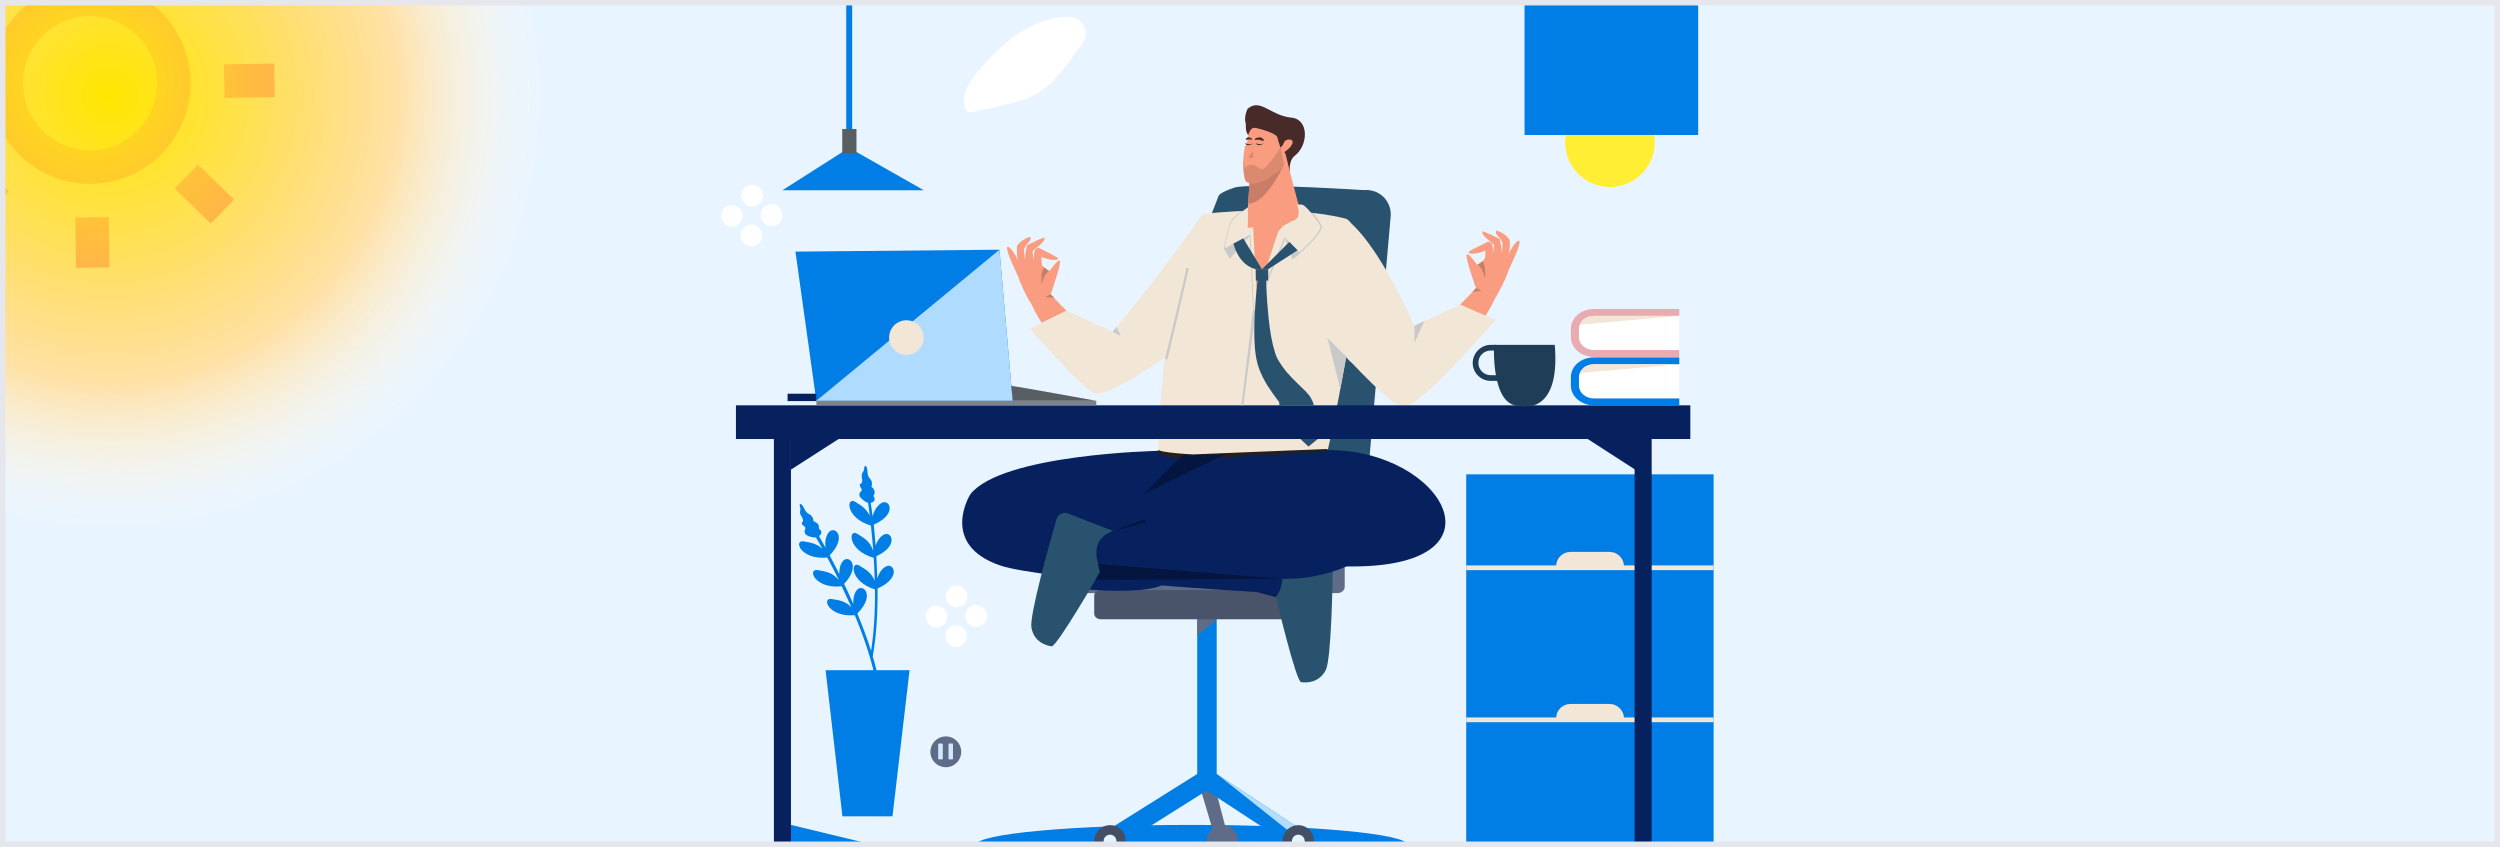 <svg width="366" height="124" viewBox="0 0 366 124" fill="none" xmlns="http://www.w3.org/2000/svg">
<rect x="0" y="0" width="366" height="124" fill="#808080" stroke="none"/>
<g clip-path="url(#clip0_677_8744)">
<rect width="366" height="124" fill="#E8F4FF"/>
<circle cx="16" cy="14" r="63" fill="url(#paint0_radial_677_8744)"/>
<path d="M0 124H366" stroke="#E6E7EC"/>
<g style="mix-blend-mode:soft-light">
<path d="M23.752 22.431C21.033 25.235 17.311 26.844 13.406 26.904C9.5 26.964 5.731 25.47 2.927 22.751C0.123 20.032 -1.486 16.31 -1.546 12.405C-1.606 8.499 -0.113 4.73 2.607 1.926C5.326 -0.878 9.047 -2.487 12.953 -2.547C16.858 -2.607 20.628 -1.113 23.432 1.606C26.236 4.325 27.845 8.046 27.905 11.952C27.965 15.857 26.471 19.627 23.752 22.431ZM20.228 19.013C22.04 17.144 23.036 14.631 22.996 12.027C22.956 9.424 21.884 6.943 20.014 5.13C18.145 3.317 15.632 2.321 13.028 2.361C10.425 2.401 7.944 3.474 6.131 5.343C4.318 7.213 3.322 9.726 3.362 12.329C3.402 14.933 4.475 17.414 6.344 19.227C8.214 21.04 10.727 22.035 13.33 21.995C15.934 21.955 18.415 20.883 20.228 19.013ZM-7.913 -4.856L-4.495 -8.38L0.791 -3.254L-2.626 0.271L-7.913 -4.856ZM25.567 27.61L28.985 24.086L34.271 29.212L30.854 32.736L25.567 27.61ZM-13.779 15.047L-13.855 10.14L-6.493 10.027L-6.418 14.934L-13.779 15.047ZM32.852 14.33L32.776 9.422L40.138 9.309L40.213 14.217L32.852 14.33ZM10.308 -14.782L15.218 -14.856L15.331 -7.494L10.423 -7.418L10.31 -14.78L10.308 -14.782ZM11.027 31.851L15.935 31.775L16.048 39.137L11.141 39.212L11.027 31.851ZM30.213 -8.914L33.737 -5.496L28.611 -0.21L25.087 -3.627L30.213 -8.914ZM-2.253 24.567L1.272 27.984L-3.855 33.27L-7.379 29.853L-2.253 24.567Z" fill="url(#paint1_radial_677_8744)"/>
</g>
<g clip-path="url(#clip1_677_8744)">
<path d="M174.477 126.599C191.908 126.599 206.039 125.293 206.039 123.682C206.039 122.071 191.908 120.766 174.477 120.766C157.045 120.766 142.914 122.071 142.914 123.682C142.914 125.293 157.045 126.599 174.477 126.599Z" fill="#007EE5"/>
<path d="M250.872 69.445H214.656V123.821H250.872V69.445Z" fill="#007EE5"/>
<path d="M237.747 82.776C237.677 81.665 236.74 80.797 235.629 80.797H229.934C228.788 80.797 227.885 81.665 227.816 82.776H214.656V83.471H250.872V82.776H237.747Z" fill="#F2E6D7"/>
<path d="M237.747 105.038C237.677 103.927 236.74 103.059 235.629 103.059H229.934C228.788 103.059 227.885 103.927 227.816 105.038H214.656V105.732H250.872V105.038H237.747Z" fill="#F2E6D7"/>
<path d="M151.109 14.06C149.859 14.685 148.47 15.032 147.116 15.345C145.554 15.727 143.991 16.074 142.394 16.387C142.151 16.456 141.838 16.491 141.63 16.352C141.456 16.248 141.387 16.074 141.318 15.866C140.623 13.852 142.012 11.768 143.401 10.171C146.561 6.491 150.554 3.018 155.415 2.498C156.63 2.359 157.95 2.532 158.609 3.713C158.991 4.407 159.095 5.067 158.748 5.796C158.332 6.63 157.672 7.393 157.151 8.157C156.387 9.268 155.588 10.38 154.651 11.352C153.644 12.463 152.463 13.4 151.109 14.06Z" fill="white"/>
<path d="M235.695 27.383C239.32 27.383 242.258 24.445 242.258 20.82C242.258 17.196 239.32 14.258 235.695 14.258C232.071 14.258 229.133 17.196 229.133 20.82C229.133 24.445 232.071 27.383 235.695 27.383Z" fill="#FFEE34"/>
<path d="M175.766 115.523L177.745 122.19H179.689L177.536 113.926L175.766 115.523Z" fill="#5F6C88"/>
<path d="M188.853 25.208C188.853 25.208 188.54 23.576 189.617 22.743C191.527 21.25 191.665 17.465 189.061 17.222C185.936 16.909 184.547 14.34 182.672 15.902C182.568 15.972 181.665 18.159 183.02 18.784C185.52 19.93 188.853 25.208 188.853 25.208Z" fill="#482A28"/>
<path d="M177.43 31.181L178.402 28.681C178.402 28.681 178.506 28.195 180.728 27.465C182.916 26.736 200.451 27.882 200.451 27.882V38.09C200.451 38.056 178.784 34.722 177.43 31.181Z" fill="#29526F"/>
<path d="M128.576 99.263C127.916 96.104 126.77 92.84 125.52 89.819C128.263 87.006 126.249 85.34 125.416 86.416C124.965 87.006 124.895 87.805 124.93 88.43C124.479 87.388 124.027 86.416 123.576 85.479C126.145 82.736 124.201 81.104 123.367 82.18C122.951 82.736 122.847 83.43 122.881 84.055C122.36 83.048 121.909 82.111 121.458 81.312C124.131 78.534 122.152 76.867 121.319 77.944C120.798 78.638 120.763 79.541 120.867 80.201C120.416 79.402 120.104 78.812 119.895 78.465C119.999 78.395 120.069 78.361 120.138 78.256C120.242 78.083 120.312 77.805 120.138 77.631C120.069 77.527 119.93 77.492 119.895 77.388C119.86 77.319 119.895 77.249 119.895 77.18C119.93 76.972 119.791 76.729 119.617 76.59C119.444 76.451 119.27 76.381 119.097 76.312C119.097 75.999 118.958 75.652 118.715 75.444C118.541 75.27 118.298 75.236 118.124 75.027C117.742 74.68 117.638 73.986 117.222 73.777C117.187 73.777 117.187 73.742 117.152 73.777C117.117 73.777 117.117 73.847 117.083 73.881C117.048 74.055 117.152 74.298 117.187 74.472C117.187 74.68 117.117 74.854 117.117 75.062C117.152 75.305 117.291 75.513 117.43 75.756C117.534 75.965 117.638 76.277 117.499 76.416C117.465 76.451 117.43 76.451 117.395 76.52C117.326 76.659 117.465 76.867 117.603 76.937C117.742 77.041 117.916 77.145 117.916 77.319C117.916 77.458 117.847 77.527 117.812 77.631C117.742 77.805 117.812 78.083 117.985 78.256C118.09 78.361 118.194 78.395 118.298 78.465C118.68 78.604 119.097 78.708 119.444 78.673C119.652 79.02 119.965 79.541 120.381 80.34C119.513 79.541 118.645 79.437 117.673 79.263C116.11 78.986 117.187 82.006 121.11 81.624C121.631 82.562 122.187 83.673 122.812 84.923C121.84 83.777 120.867 83.673 119.722 83.465C118.124 83.187 119.27 86.277 123.229 85.826C123.68 86.798 124.166 87.84 124.652 88.916C123.749 87.979 122.847 87.874 121.77 87.701C120.208 87.423 121.284 90.409 125.138 90.062C126.388 93.048 127.499 96.277 128.159 99.368L128.576 99.263Z" fill="#007EE5"/>
<path d="M127.781 96.043C128.336 92.883 128.51 89.411 128.475 86.147C132.052 84.584 130.836 82.258 129.656 82.952C128.996 83.334 128.649 84.029 128.44 84.654C128.406 83.543 128.336 82.431 128.301 81.425C131.704 79.862 130.489 77.605 129.343 78.299C128.753 78.647 128.406 79.272 128.197 79.862C128.093 78.716 127.989 77.709 127.92 76.806C131.461 75.244 130.211 72.952 129.031 73.647C128.301 74.098 127.92 74.931 127.746 75.591C127.642 74.688 127.538 74.029 127.468 73.612C127.572 73.577 127.676 73.577 127.781 73.508C127.954 73.404 128.128 73.161 128.024 72.918C127.989 72.813 127.885 72.709 127.885 72.57C127.885 72.501 127.954 72.431 127.989 72.362C128.093 72.188 128.058 71.911 127.954 71.702C127.85 71.494 127.711 71.355 127.572 71.251C127.711 70.973 127.676 70.591 127.538 70.313C127.433 70.105 127.225 69.966 127.121 69.723C126.913 69.272 127.086 68.577 126.774 68.23C126.739 68.195 126.739 68.195 126.704 68.195C126.67 68.195 126.635 68.23 126.6 68.265C126.496 68.438 126.531 68.681 126.461 68.855C126.392 69.063 126.253 69.202 126.183 69.411C126.114 69.654 126.183 69.897 126.218 70.174C126.253 70.418 126.218 70.73 126.045 70.799C126.01 70.799 125.975 70.834 125.94 70.834C125.836 70.938 125.906 71.181 125.975 71.32C126.079 71.459 126.183 71.633 126.149 71.806C126.114 71.911 126.01 71.98 125.94 72.049C125.801 72.188 125.767 72.466 125.871 72.674C125.94 72.813 126.01 72.883 126.114 72.987C126.426 73.265 126.739 73.508 127.086 73.612C127.156 73.994 127.225 74.619 127.329 75.487C126.808 74.445 126.079 73.994 125.211 73.473C123.857 72.64 123.753 75.834 127.503 76.945C127.607 78.022 127.746 79.272 127.85 80.661C127.364 79.237 126.531 78.786 125.524 78.161C124.17 77.293 124.065 80.591 127.92 81.668C127.989 82.744 128.024 83.89 128.058 85.036C127.572 83.82 126.774 83.404 125.836 82.814C124.482 81.98 124.378 85.14 128.093 86.286C128.128 89.515 127.954 92.918 127.399 96.043H127.781Z" fill="#007EE5"/>
<path d="M188.78 123.684L175.273 114.83V87.781H178.121V113.302L190.308 121.323L188.78 123.684Z" fill="#007EE5"/>
<path d="M178.133 113.301L188.411 121.461L189.591 120.836L178.133 113.301Z" fill="#B3DDFF"/>
<path d="M163.889 123.785L162.5 121.32L176.007 112.848L177.396 115.278L163.889 123.785Z" fill="#007EE5"/>
<path d="M164.794 123.097C164.794 124.382 163.753 125.389 162.503 125.389C161.218 125.389 160.211 124.347 160.211 123.097C160.211 121.847 161.253 120.806 162.503 120.806C163.787 120.771 164.794 121.812 164.794 123.097Z" fill="#454F63"/>
<path d="M162.508 124.07C163.026 124.07 163.445 123.651 163.445 123.133C163.445 122.615 163.026 122.195 162.508 122.195C161.99 122.195 161.57 122.615 161.57 123.133C161.57 123.651 161.99 124.07 162.508 124.07Z" fill="#E4F3FF"/>
<path d="M192.365 123.096C192.365 124.381 191.323 125.388 190.073 125.388C188.823 125.388 187.781 124.346 187.781 123.096C187.781 121.846 188.823 120.805 190.073 120.805C191.323 120.805 192.365 121.812 192.365 123.096Z" fill="#454F63"/>
<path d="M190.07 124.07C190.588 124.07 191.008 123.651 191.008 123.133C191.008 122.615 190.588 122.195 190.07 122.195C189.553 122.195 189.133 122.615 189.133 123.133C189.133 123.651 189.553 124.07 190.07 124.07Z" fill="#E4F3FF"/>
<path d="M181.247 123.097C181.247 124.382 180.206 125.389 178.956 125.389C177.671 125.389 176.664 124.347 176.664 123.097C176.664 121.847 177.706 120.806 178.956 120.806C180.206 120.771 181.247 121.812 181.247 123.097Z" fill="#5F6C88"/>
<path d="M178.961 124.07C179.479 124.07 179.898 123.651 179.898 123.133C179.898 122.615 179.479 122.195 178.961 122.195C178.443 122.195 178.023 122.615 178.023 123.133C178.023 123.651 178.443 124.07 178.961 124.07Z" fill="#5F6C88"/>
<path d="M195.914 82.294C195.775 82.294 195.636 82.293 195.497 82.259C193.553 82.05 188.032 83.752 188.24 81.807L196.539 30.974C196.747 29.029 198.518 27.64 200.462 27.849C202.407 28.057 203.796 29.828 203.587 31.772L199.421 79.168C199.212 80.974 197.685 82.294 195.914 82.294Z" fill="#29526F"/>
<path d="M195.721 82.012H159.158C158.533 82.012 158.047 82.428 158.047 82.915V85.935C158.047 86.456 158.533 86.838 159.158 86.838H195.755C196.38 86.838 196.867 86.421 196.867 85.935V82.915C196.832 82.394 196.346 82.012 195.721 82.012Z" fill="#5F6C88"/>
<path d="M193.702 86.387H161.168C160.612 86.387 160.195 86.769 160.195 87.185V89.859C160.195 90.31 160.647 90.658 161.168 90.658H193.702C194.258 90.658 194.675 90.276 194.675 89.859V87.185C194.675 86.734 194.258 86.387 193.702 86.387Z" fill="#495369"/>
<path d="M194.381 65.902C186.916 66.458 170.527 65.659 169.52 66.007C169.52 66.007 146.707 66.458 142.055 72.361C142.055 72.361 158.583 71.284 158.062 86.215C158.062 86.215 176.534 88.055 169.416 82.257C170.319 79.062 195.006 69.062 194.381 65.902Z" fill="#06215E"/>
<path d="M142.053 72.369C142.053 72.369 137.435 79.695 146.428 82.785C152.574 84.869 183.963 86.674 183.963 86.674L186.81 87.438C189.275 84.973 188.06 81.049 188.06 81.049L184.483 81.397C184.483 81.362 152.226 69.799 142.053 72.369Z" fill="#06215E"/>
<path d="M186.664 81.154C186.664 81.154 188.713 82.127 187.393 86.397L186.803 87.439C186.803 87.439 189.72 99.766 190.484 99.87C191.247 99.974 193.088 100.009 194.095 98.099C194.893 96.502 195.102 85.703 195.136 81.814C195.136 81.085 194.442 80.495 193.678 80.564L186.664 81.154Z" fill="#29526F"/>
<path d="M198.576 53.474C195.103 52.328 189.93 36.981 189.93 36.981C189.93 36.981 195.659 30.869 197.36 32.293C202.812 36.842 208.02 50.002 208.02 50.002C208.02 50.002 200.277 53.995 198.576 53.474Z" fill="#F2E6D7"/>
<path d="M176.216 31.32L165.383 45.765L171.077 51.945C171.077 51.945 177.084 46.147 177.397 45.904C177.744 45.661 183.751 32.015 176.216 31.32Z" fill="#F2E6D7"/>
<path d="M176.225 31.317C176.225 31.317 188.1 29.824 196.885 31.976C201.885 33.226 194.385 65.9 194.385 65.9C194.385 65.9 171.711 67.671 169.523 66.004C169.523 66.004 170.461 36.212 176.225 31.317Z" fill="#F2E6D7"/>
<path d="M193.261 33.159C193.053 34.166 190.761 36.249 190.241 36.735L188.018 34.444L183.713 44.93L183.227 34.305V34.062L179.511 36.075C179.685 35.277 180.136 33.263 180.345 32.708C180.484 32.256 181.525 31.423 182.289 30.867C182.115 30.867 181.942 30.867 181.768 30.902C181.074 31.423 180.206 32.187 180.067 32.638C179.824 33.367 179.164 36.249 179.164 36.353L180.032 37.881L182.949 34.548L183.504 46.284L188.157 34.964L189.234 38.055L190.345 37.048C190.484 36.944 193.366 34.374 193.574 33.159V33.124L193.539 33.089C193.504 33.02 192.949 32.083 192.254 31.214C192.116 31.214 191.977 31.18 191.838 31.18C192.497 31.944 193.122 32.916 193.261 33.159Z" fill="#C9C9C9"/>
<path d="M194.378 65.904C211.288 65.73 221.635 83.473 196.843 82.918C190.732 82.779 183.822 80.07 172.676 78.681C163.614 77.536 167.017 68.334 167.017 68.334L169.03 68.508L194.378 65.904Z" fill="#06215E"/>
<path d="M162.979 77.747C162.979 77.747 160.757 78.094 160.757 82.573L161.035 83.754C161.035 83.754 154.715 94.726 153.951 94.622C153.187 94.517 151.382 94.031 151 91.879C150.687 90.142 153.604 79.691 154.68 75.976C154.889 75.281 155.722 74.899 156.451 75.212L162.979 77.747Z" fill="#29526F"/>
<path d="M174.56 67.289C169.282 67.011 169.352 66.178 169.352 66.004H169.525L169.664 65.9C169.699 65.935 170.22 66.282 174.629 66.525L194.352 65.727V66.074L174.56 67.289Z" fill="#231F20"/>
<path d="M182.659 32.713C182.555 28.269 183.735 19.762 183.735 19.762C183.735 19.762 186.479 20.213 187.833 21.185C187.867 20.908 188.18 20.421 188.701 20.421C189.222 20.421 189.604 20.769 188.735 21.706L188.041 22.262C188.145 22.401 188.215 22.54 188.249 22.713C188.249 22.713 190.263 31.047 190.68 31.706C190.68 31.706 189.117 35.352 185.402 35.144C181.965 34.935 182.659 32.713 182.659 32.713Z" fill="#F99C80"/>
<path d="M182.742 29.796C182.777 29.032 182.881 27.747 182.916 26.74C182.916 26.74 186.874 26.115 187.985 24.066C187.985 24.066 185.346 29.934 182.742 29.796Z" fill="#C77D66"/>
<path d="M182.841 18.718C182.841 18.718 182.807 20.593 182.39 21.183C181.973 21.773 181.834 25.627 182.39 26.495C182.668 26.947 184.265 27.12 185.932 25.905C187.598 24.69 188.05 21.599 188.05 21.599C188.05 21.599 188.918 18.37 182.841 18.718Z" fill="#F99C80"/>
<path d="M187.978 24.063L187.458 21.633C187.458 21.633 185.27 25.174 184.576 24.723C183.708 24.168 182.978 23.82 182.388 24.515C182.11 24.862 182.076 22.883 182.076 22.883C181.971 24.237 182.041 25.938 182.388 26.494C182.666 26.945 184.263 27.119 185.93 25.904C187.388 24.827 187.874 24.549 187.978 24.063Z" fill="#DB8A70"/>
<path d="M183.788 20.274C183.788 20.274 184.413 19.927 184.795 20.24C185.212 20.552 184.969 20.622 184.9 20.622C184.83 20.622 184.101 20.309 183.858 20.518C183.858 20.483 183.58 20.518 183.788 20.274Z" fill="#482A28"/>
<path d="M182.463 20.241C182.706 19.963 183.227 20.241 183.227 20.241C183.47 20.449 183.158 20.449 183.158 20.449C182.949 20.275 182.081 20.692 182.463 20.241Z" fill="#482A28"/>
<path d="M178.121 90.695L175.273 93.056V90.695H178.121Z" fill="#5F6C88"/>
<path d="M194.336 49.48L196.211 56.946L197.114 52.224L194.336 49.48Z" fill="#C9C9C9"/>
<path d="M179.443 66.492L167.359 72.36L173.054 66.701L179.443 66.492Z" fill="#041640"/>
<path d="M149.103 40.562C149.103 40.562 147.123 36.569 147.471 36.187C147.818 35.805 149.207 38.097 149.068 38.444C148.964 38.791 149.103 40.562 149.103 40.562Z" fill="#F99C80"/>
<path d="M149.138 38.827C149.138 38.827 148.652 36.57 148.964 35.945C149.103 35.632 149.936 35.771 149.936 36.431C149.936 37.334 150.075 38.514 149.971 38.688C149.797 39 149.138 38.827 149.138 38.827Z" fill="#F99C80"/>
<path d="M152.405 36.461C152.405 36.461 155.044 37.711 154.939 37.85C154.523 38.44 152.023 37.607 151.919 37.225C151.78 36.912 152.405 36.461 152.405 36.461Z" fill="#F99C80"/>
<path d="M150.352 35.908C150.352 35.908 152.886 34.624 152.921 34.797C153.06 35.492 151.463 36.36 151.185 36.811C150.977 37.124 150.352 35.908 150.352 35.908Z" fill="#F99C80"/>
<path d="M148.93 36.081C148.93 35.491 150.77 34.519 150.839 34.692C151.082 35.352 150.388 35.352 149.937 36.428C149.798 36.776 148.93 36.324 148.93 36.081Z" fill="#F99C80"/>
<path d="M154.169 42.049C154.169 42.049 155.489 38.23 155.142 38.126C154.794 38.022 153.648 39.688 153.648 39.688L154.169 42.049Z" fill="#F99C80"/>
<path d="M152.466 38.51C152.466 38.51 149.063 36.844 148.785 38.51C148.473 40.455 150.938 44.448 150.938 44.448C150.938 44.448 153.646 43.198 153.785 43.059C153.924 42.92 154.445 41.531 154.202 40.663C154.132 40.42 153.924 39.864 153.612 39.691C152.57 39.205 152.466 38.51 152.466 38.51Z" fill="#F99C80"/>
<path d="M153.793 43.059C153.793 43.059 155.32 44.725 156.154 45.489L152.508 47.26C152.508 47.26 151.744 46.149 150.945 44.413L153.793 43.059Z" fill="#F99C80"/>
<path d="M152.505 38.649L152.436 36.462C152.436 36.462 151.637 35.906 151.429 36.913C151.29 37.607 151.429 38.58 151.429 38.58C151.429 38.58 152.505 39.1 152.505 38.649Z" fill="#F99C80"/>
<path d="M151.05 36.254L151.502 38.892C151.502 38.892 150.286 38.441 150.113 38.024C149.939 37.608 150.356 35.906 150.356 35.906L151.05 36.254Z" fill="#F99C80"/>
<path d="M153.61 39.692C153.61 39.692 152.951 39.796 152.499 41.637C152.499 41.637 152.291 39.901 152.846 39.137L153.61 39.692Z" fill="#C77D66"/>
<path d="M154.35 43.614L152.961 43.475L153.794 43.059L154.35 43.614Z" fill="#C77D66"/>
<path d="M220.797 39.656C220.797 39.656 222.776 35.663 222.429 35.281C222.082 34.899 220.693 37.191 220.832 37.538C220.97 37.885 220.797 39.656 220.797 39.656Z" fill="#F99C80"/>
<path d="M220.771 37.92C220.771 37.92 221.257 35.663 220.944 35.038C220.805 34.726 219.972 34.865 219.972 35.525C219.972 36.427 219.833 37.608 219.937 37.782C220.111 38.129 220.771 37.92 220.771 37.92Z" fill="#F99C80"/>
<path d="M217.499 35.555C217.499 35.555 214.86 36.805 214.964 36.944C215.381 37.534 217.881 36.7 217.985 36.319C218.089 35.937 217.499 35.555 217.499 35.555Z" fill="#F99C80"/>
<path d="M219.586 35.002C219.586 35.002 217.051 33.718 217.016 33.891C216.877 34.586 218.475 35.454 218.752 35.905C218.961 36.218 219.586 35.002 219.586 35.002Z" fill="#F99C80"/>
<path d="M220.968 35.175C220.968 34.585 219.127 33.612 219.058 33.786C218.815 34.446 219.509 34.446 219.961 35.522C220.1 35.869 220.968 35.453 220.968 35.175Z" fill="#F99C80"/>
<path d="M215.726 41.143C215.726 41.143 214.406 37.324 214.754 37.219C215.101 37.115 216.247 38.782 216.247 38.782L215.726 41.143Z" fill="#F99C80"/>
<path d="M217.433 37.604C217.433 37.604 220.835 35.937 221.113 37.604C221.426 39.548 218.96 43.542 218.96 43.542C218.96 43.542 216.252 42.291 216.113 42.153C215.974 42.014 215.453 40.625 215.697 39.757C215.766 39.514 215.974 38.958 216.287 38.785C217.328 38.298 217.433 37.604 217.433 37.604Z" fill="#F99C80"/>
<path d="M216.111 42.152C216.111 42.152 214.583 43.819 213.75 44.583L217.396 46.354C217.396 46.354 218.16 45.243 218.958 43.507L216.111 42.152Z" fill="#F99C80"/>
<path d="M217.43 37.743L217.5 35.555C217.5 35.555 218.299 35 218.507 36.007C218.646 36.701 218.507 37.673 218.507 37.673C218.507 37.673 217.396 38.229 217.43 37.743Z" fill="#F99C80"/>
<path d="M218.85 35.347L218.398 37.986C218.398 37.986 219.614 37.535 219.787 37.118C219.996 36.701 219.544 35 219.544 35L218.85 35.347Z" fill="#F99C80"/>
<path d="M216.289 38.786C216.289 38.786 216.949 38.89 217.4 40.73C217.4 40.73 217.609 38.994 217.053 38.23L216.289 38.786Z" fill="#C77D66"/>
<path d="M215.586 42.743L216.94 42.569L216.107 42.152L215.586 42.743Z" fill="#C77D66"/>
<path d="M183.789 20.938C183.789 20.938 184.518 21.354 185.039 20.938C185.039 20.938 184.345 21.632 183.789 20.938Z" fill="#231F20"/>
<path d="M182.227 20.938C182.227 20.938 182.956 21.354 183.477 20.938C183.477 20.938 182.782 21.632 182.227 20.938Z" fill="#231F20"/>
<path d="M183.437 22.086L182.742 23.093H183.471L183.437 22.086Z" fill="#D9886F"/>
<path d="M162.983 77.746C162.983 77.746 195.9 68.336 200.171 72.573C205.796 78.163 199.963 82.989 192.15 84.413C184.338 85.837 160.796 82.538 160.796 82.538C160.796 82.538 159.338 78.927 162.983 77.746Z" fill="#06215E"/>
<path d="M161.043 83.716L160.765 82.57L187.779 84.758L160.383 84.862L161.043 83.716Z" fill="#041640"/>
<path d="M167.88 76.459L162.984 77.744L167.533 76.008L167.88 76.459Z" fill="#041640"/>
<path d="M182.711 30.342C182.711 30.342 180.558 31.801 180.176 32.669C179.794 33.537 179.273 36.384 179.273 36.384L183.058 34.336L183.579 45.62L188.058 34.718L190.211 36.94C190.211 36.94 193.128 34.44 193.371 33.155C193.371 33.155 191.357 30.03 190.593 29.96C189.794 29.926 189.898 29.926 189.898 29.926C189.898 29.926 190.732 32.044 189.239 32.322L187.815 33.086L185.003 36.454L183.475 33.294L182.642 33.329L182.711 30.342Z" fill="#F2E6D7"/>
<path d="M183.469 33.266C183.469 33.266 184.372 33.543 186.351 33.474C186.42 33.474 187.358 33.404 187.288 33.439C187.219 33.474 183.99 43.613 183.99 43.613L183.469 33.266Z" fill="#F99C80"/>
<path d="M156.179 45.488L150.797 48.127C150.797 48.127 158.297 56.911 160.311 57.571C162.29 58.231 171.144 51.911 171.144 51.911L168.922 41.078L162.915 48.578L156.179 45.488Z" fill="#F2E6D7"/>
<path d="M213.749 44.617L218.958 46.805C218.958 46.805 208.541 58.923 205.659 59.617C204.096 59.999 197.117 52.256 197.117 52.256L213.749 44.617Z" fill="#F2E6D7"/>
<path d="M247.465 59.34H107.742V64.27H247.465V59.34Z" fill="#06215E"/>
<path d="M182.02 59.368L181.742 59.333L183.444 45.34L183.582 45.583L183.86 45.34L182.02 59.368Z" fill="#C9C9C9"/>
<path d="M185.665 39.41H183.859V41.077H185.665V39.41Z" fill="#29526F"/>
<path d="M180.586 35.662C180.586 35.662 181.211 38.753 183.85 39.412H184.753L182.01 34.898L180.586 35.662Z" fill="#29526F"/>
<path d="M188.751 35.418L184.758 39.411H185.661L189.966 36.633L188.751 35.418Z" fill="#29526F"/>
<path d="M185.349 40.277C185.383 42.013 185.453 43.749 185.626 45.485C185.765 47.221 185.974 48.923 186.356 50.52C186.564 51.319 186.772 52.083 187.085 52.638C187.467 53.298 187.918 53.923 188.404 54.513C188.925 55.103 189.481 55.694 190.106 56.284L191.078 57.221C191.251 57.395 191.425 57.603 191.633 57.846L191.807 58.09L191.876 58.194L191.981 58.402C192.05 58.541 192.119 58.645 192.189 58.819C192.258 59.096 192.328 59.096 192.328 59.374H188.265L187.224 59.409C187.397 59.409 187.258 58.853 187.258 58.853C186.703 58.124 186.147 57.36 185.626 56.562C185.106 55.728 184.654 54.86 184.307 53.923C183.925 52.846 183.821 51.909 183.717 50.971C183.578 49.096 183.612 47.326 183.717 45.555C183.821 43.784 183.994 42.013 184.203 40.242L185.349 40.277Z" fill="#29526F"/>
<path d="M190.383 64.269L191.563 65.381L192.918 64.269H190.383Z" fill="#29526F"/>
<path d="M182.401 18.019C182.401 18.019 182.262 19.303 182.748 19.79C182.748 19.79 183.026 18.54 183.79 18.713C184.589 18.887 186.88 19.512 187.019 20.137C187.158 20.762 187.471 21.63 187.471 21.63L187.818 21.213L187.991 20.831C187.991 20.796 188.825 17.428 182.401 18.019Z" fill="#482A28"/>
<path d="M116.453 36.836L119.509 58.677H148.259L146.314 36.559L116.453 36.836Z" fill="#007EE5"/>
<path d="M146.314 36.559L119.508 58.677H148.258" fill="#AFDBFF"/>
<path d="M135.199 49.828C135.424 48.446 134.486 47.144 133.104 46.919C131.723 46.694 130.421 47.632 130.196 49.014C129.971 50.395 130.909 51.698 132.291 51.922C133.673 52.147 134.975 51.209 135.199 49.828Z" fill="#F2E6D7"/>
<path d="M160.496 58.676H119.523V59.336H160.496V58.676Z" fill="#7C838A"/>
<path d="M148.055 56.488C148.437 56.488 160.485 58.676 160.485 58.676H148.263L148.055 56.488Z" fill="#595E63"/>
<path d="M170.91 52.602L170.562 52.533C170.597 52.428 173.306 41.317 173.688 39.199L174.035 39.269C173.618 41.352 170.944 52.463 170.91 52.602Z" fill="#C9C9C9"/>
<path d="M207.086 47.671V50.172L208.51 47.012L207.086 47.671Z" fill="#C9C9C9"/>
<path d="M162.883 48.573L164.063 49.198L163.473 47.844L162.883 48.573Z" fill="#C9C9C9"/>
<path d="M113.297 124.064H129.443L115.797 120.766L113.297 124.064Z" fill="#007EE5"/>
<path d="M115.797 63.508H113.297V124.064H115.797V63.508Z" fill="#06215E"/>
<path d="M241.805 63.508H239.305V124.064H241.805V63.508Z" fill="#06215E"/>
<path d="M227.618 50.484H218.729C218.729 50.484 218.242 59.408 222.374 59.408C222.409 59.408 228.52 61.214 227.618 50.484Z" fill="#1F3D57"/>
<path d="M218.24 50.484H219.039V51.318H218.24C217.234 51.318 216.435 52.116 216.435 53.123C216.435 54.13 217.234 54.929 218.24 54.929H220.289V55.762H218.24C216.782 55.762 215.602 54.582 215.602 53.123C215.636 51.665 216.817 50.484 218.24 50.484Z" fill="#1F3D57"/>
<path d="M231.156 55.203V56.453C231.156 57.495 232.128 58.328 233.344 58.328H245.844V53.328H233.344C232.128 53.328 231.156 54.161 231.156 55.203Z" fill="white"/>
<path d="M245.845 58.331H233.345C232.129 58.331 231.157 57.498 231.157 56.456V55.206C231.157 54.164 232.129 53.331 233.345 53.331H245.845V52.324H233.345C231.47 52.324 229.977 53.609 229.977 55.206V56.456C229.977 58.053 231.504 59.338 233.345 59.338H245.845V58.331Z" fill="#007EE5"/>
<path d="M245.846 53.328H233.345C232.72 53.328 232.13 53.571 231.748 53.918L231.297 54.613L245.846 53.328Z" fill="#F2E6D7"/>
<path d="M231.156 48.121V49.371C231.156 50.413 232.128 51.246 233.344 51.246H245.844V46.246H233.344C232.128 46.246 231.156 47.079 231.156 48.121Z" fill="white"/>
<path d="M245.845 51.249H233.345C232.129 51.249 231.157 50.416 231.157 49.374V48.124C231.157 47.083 232.129 46.249 233.345 46.249H245.845V45.242H233.345C231.47 45.242 229.977 46.527 229.977 48.124V49.374C229.977 50.971 231.504 52.256 233.345 52.256H245.845V51.249Z" fill="#EAAAB1"/>
<path d="M245.846 46.246H233.345C232.72 46.246 232.13 46.489 231.748 46.836L231.297 47.531L245.846 46.246Z" fill="#F2E6D7"/>
<path d="M248.612 -16.004V19.76H223.195V-16.004" fill="#007EE5"/>
<path d="M224.094 -15.105V18.888H247.705V-15.105" fill="#007EE5"/>
<path d="M120.867 98.121H133.159L130.659 119.51H123.332L120.867 98.121Z" fill="#007EE5"/>
<path d="M124.759 -25V21.25H123.891V-25" fill="#007EE5"/>
<path d="M135.241 27.852H114.547L124.304 21.637L135.241 27.852Z" fill="#007EE5"/>
<path d="M125.388 18.891H123.305V22.467H125.388V18.891Z" fill="#595E63"/>
<path d="M107.152 33.194C108.034 33.194 108.749 32.479 108.749 31.597C108.749 30.715 108.034 30 107.152 30C106.27 30 105.555 30.715 105.555 31.597C105.555 32.479 106.27 33.194 107.152 33.194Z" fill="white"/>
<path d="M110.003 36.073C110.886 36.073 111.601 35.358 111.601 34.476C111.601 33.594 110.886 32.879 110.003 32.879C109.121 32.879 108.406 33.594 108.406 34.476C108.406 35.358 109.121 36.073 110.003 36.073Z" fill="white"/>
<path d="M110.105 30.241C110.987 30.241 111.702 29.526 111.702 28.644C111.702 27.762 110.987 27.047 110.105 27.047C109.223 27.047 108.508 27.762 108.508 28.644C108.508 29.526 109.223 30.241 110.105 30.241Z" fill="white"/>
<path d="M112.957 33.089C113.839 33.089 114.554 32.374 114.554 31.492C114.554 30.61 113.839 29.895 112.957 29.895C112.074 29.895 111.359 30.61 111.359 31.492C111.359 32.374 112.074 33.089 112.957 33.089Z" fill="white"/>
<path d="M138.234 89.133C138.859 89.758 138.859 90.765 138.234 91.39C137.609 92.015 136.602 92.015 135.977 91.39C135.352 90.765 135.352 89.758 135.977 89.133C136.602 88.508 137.609 88.508 138.234 89.133Z" fill="white"/>
<path d="M139.964 94.718C140.847 94.718 141.562 94.003 141.562 93.121C141.562 92.239 140.847 91.523 139.964 91.523C139.082 91.523 138.367 92.239 138.367 93.121C138.367 94.003 139.082 94.718 139.964 94.718Z" fill="white"/>
<path d="M141.187 86.18C141.812 86.805 141.812 87.812 141.187 88.437C140.562 89.062 139.555 89.062 138.93 88.437C138.305 87.812 138.305 86.805 138.93 86.18C139.555 85.555 140.562 85.555 141.187 86.18Z" fill="white"/>
<path d="M142.918 91.773C143.8 91.773 144.515 91.058 144.515 90.175C144.515 89.293 143.8 88.578 142.918 88.578C142.035 88.578 141.32 89.293 141.32 90.175C141.32 91.058 142.035 91.773 142.918 91.773Z" fill="white"/>
<path d="M138.468 107.809C137.218 107.809 136.211 108.816 136.211 110.066C136.211 111.316 137.218 112.323 138.468 112.323C139.718 112.323 140.725 111.316 140.725 110.066C140.725 108.816 139.718 107.809 138.468 107.809ZM137.982 111.142H137.391V108.885H137.982V111.142ZM139.475 111.142H138.885V108.885H139.475V111.142Z" fill="#5F6C88"/>
<path d="M137.981 108.887H137.391V111.144H137.981V108.887Z" fill="#D1EAFF"/>
<path d="M139.504 108.887H138.914V111.144H139.504V108.887Z" fill="#D1EAFF"/>
<path d="M122.776 64.269L115.797 68.749V64.269H122.776Z" fill="#06215E"/>
<path d="M232.438 64.269L239.382 68.749V64.269H232.438Z" fill="#06215E"/>
<path d="M119.506 57.641H115.305V58.717H119.506V57.641Z" fill="#06215E"/>
</g>
</g>
<rect x="0.4" y="0.4" width="365.2" height="123.2" stroke="#E6E7EC" stroke-width="0.8"/>
<defs>
<radialGradient id="paint0_radial_677_8744" cx="0" cy="0" r="1" gradientUnits="userSpaceOnUse" gradientTransform="translate(16 14) rotate(102.707) scale(64.582)">
<stop stop-color="#FFE600"/>
<stop offset="0.437" stop-color="#FFDF6F"/>
<stop offset="0.652" stop-color="#FFE1A6"/>
<stop offset="1" stop-color="white" stop-opacity="0"/>
</radialGradient>
<radialGradient id="paint1_radial_677_8744" cx="0" cy="0" r="1" gradientUnits="userSpaceOnUse" gradientTransform="translate(13.179 12.178) rotate(44.119) scale(27)">
<stop stop-color="#FFE50A"/>
<stop offset="1" stop-color="#FFB649"/>
</radialGradient>
<clipPath id="clip0_677_8744">
<rect width="366" height="124" fill="white"/>
</clipPath>
<clipPath id="clip1_677_8744">
<rect width="257.466" height="137" fill="white" transform="translate(40 -13)"/>
</clipPath>
</defs>
</svg>
